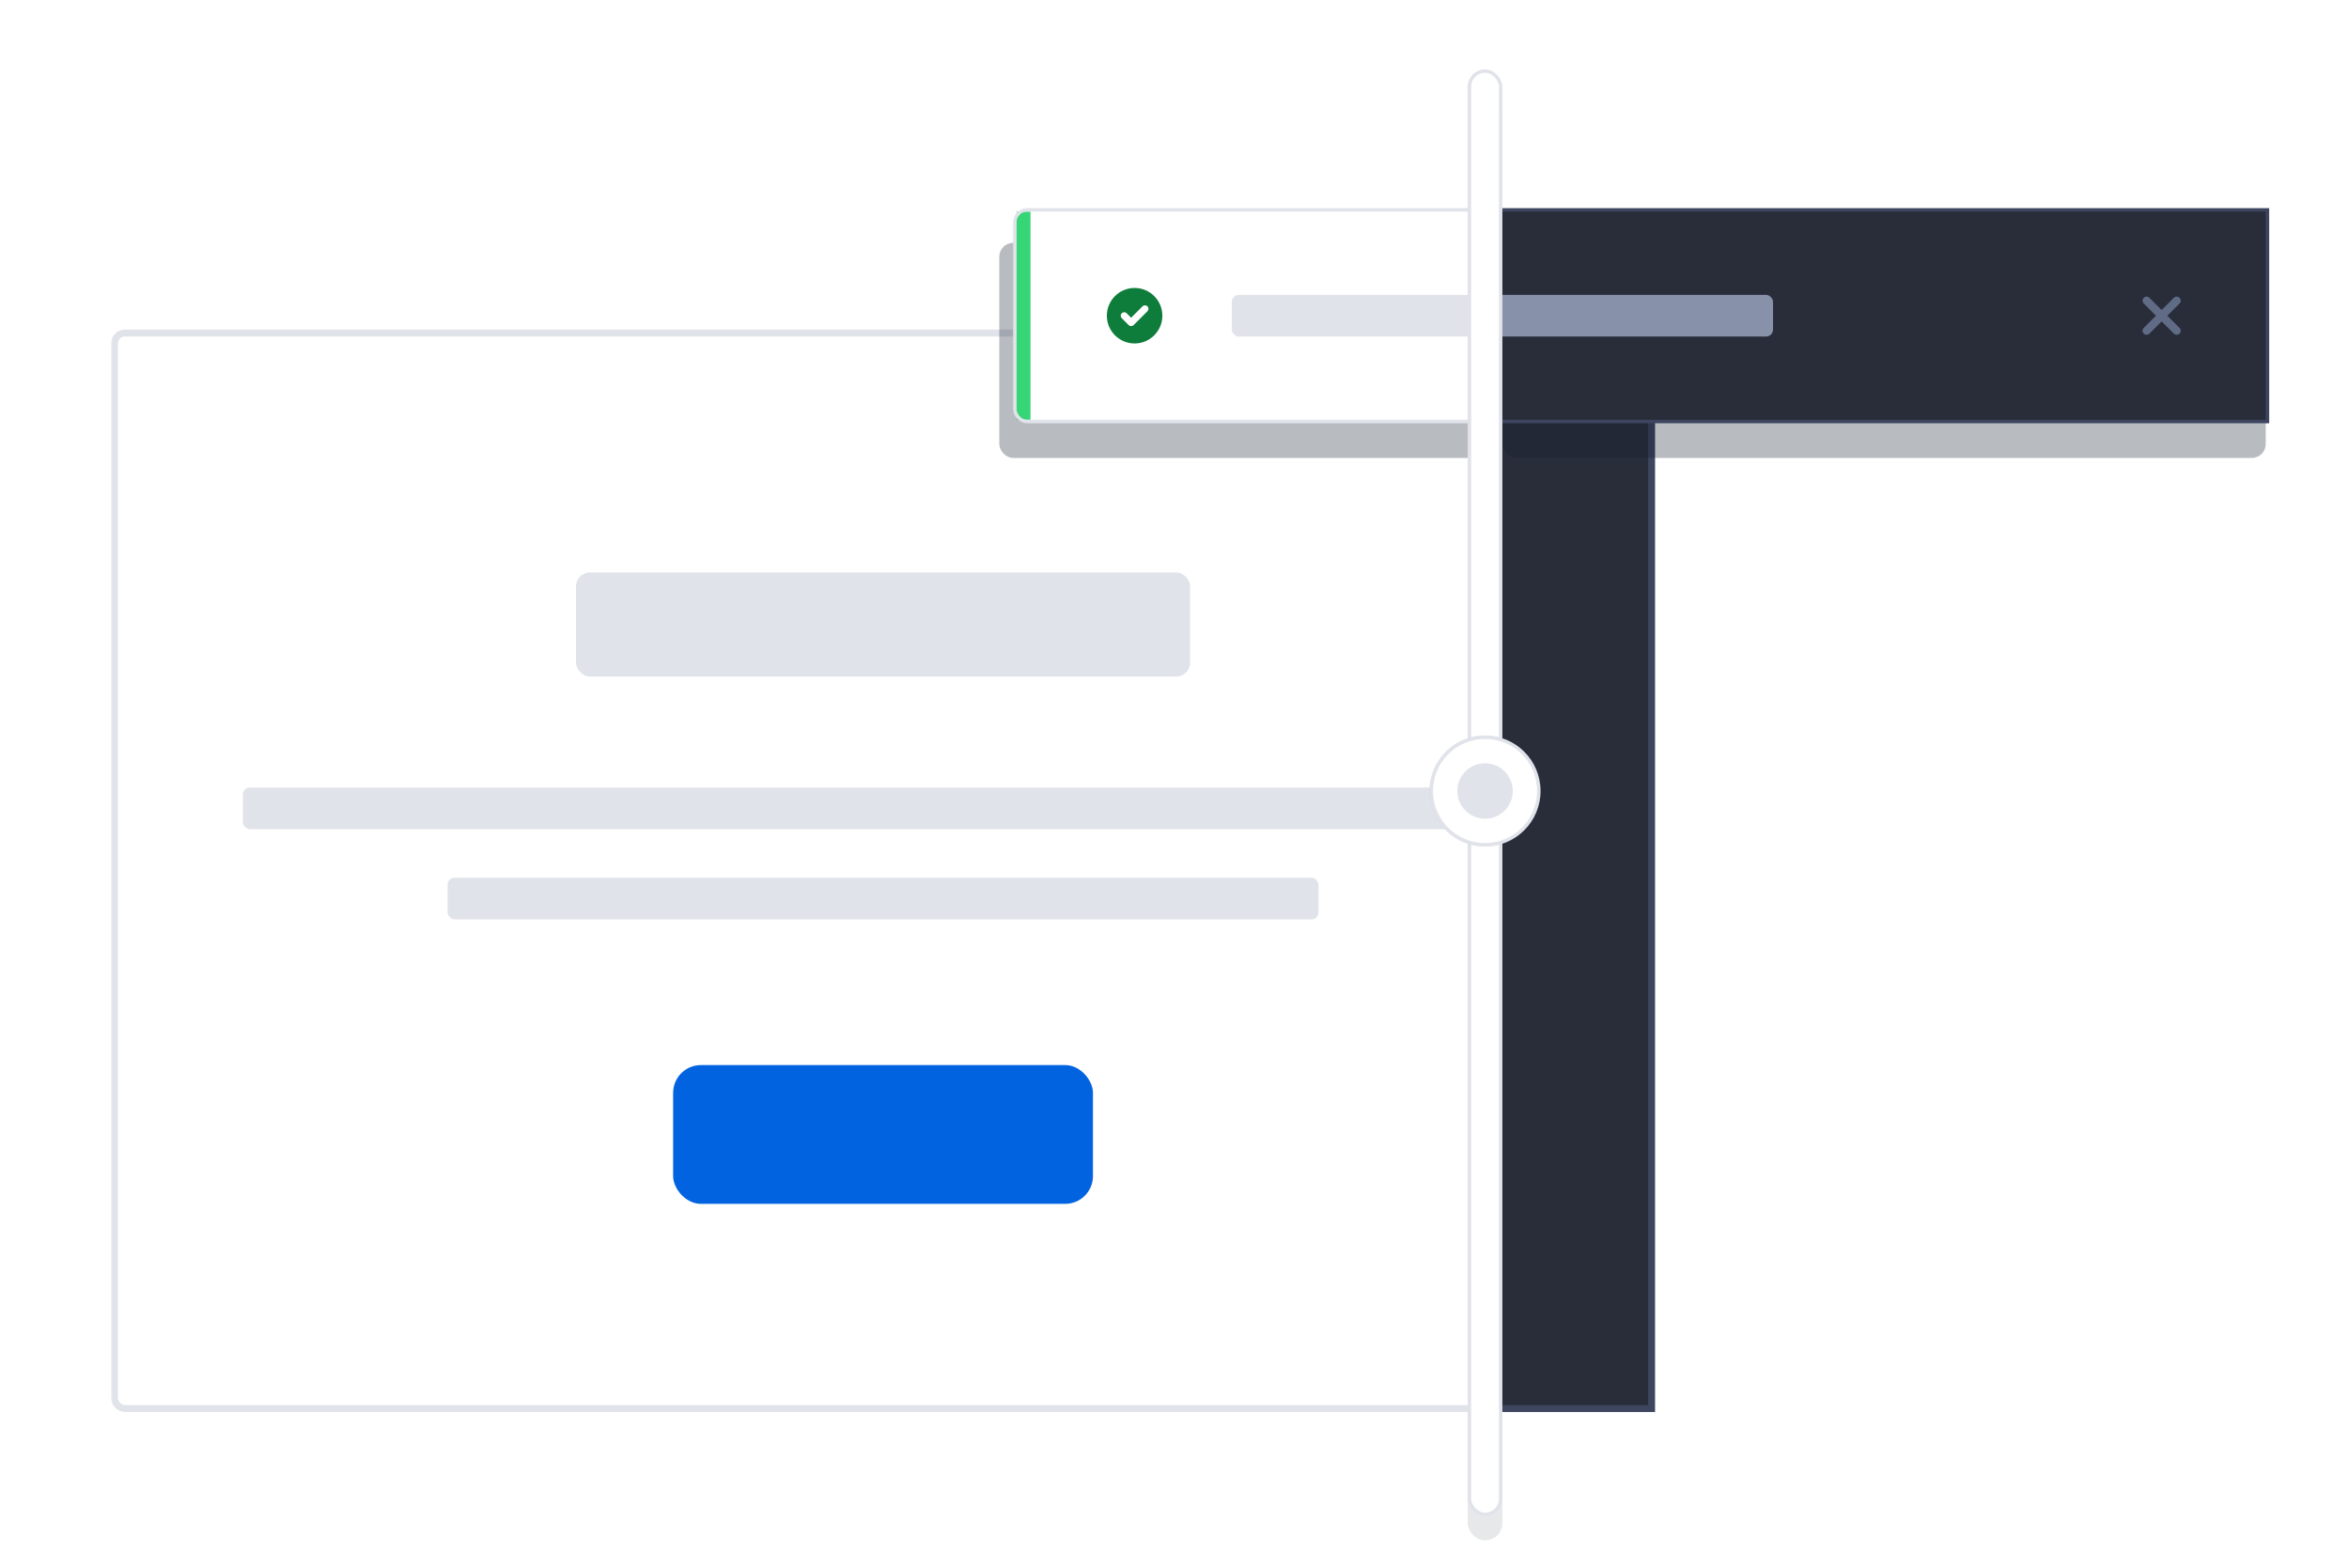 <svg width="677" height="452" viewBox="0 0 677 452" fill="none" xmlns="http://www.w3.org/2000/svg">
<g clip-path="url(#clip0)">
<mask id="mask0" style="mask-type:alpha" maskUnits="userSpaceOnUse" x="428" y="-70" width="266" height="577">
<rect x="428" y="-70" width="266" height="577" fill="#C4C4C4"/>
</mask>
<g mask="url(#mask0)">
<rect x="33" y="96" width="443" height="310" fill="#292D3A"/>
<rect x="33" y="96" width="443" height="310" stroke="#3D455F" stroke-width="2"/>
<rect x="70" y="227" width="369" height="12" rx="2" fill="#8891AA"/>
<g filter="url(#filter0_f)">
<rect x="433" y="70" width="220" height="62" rx="4" fill="#121C2D" fill-opacity="0.3"/>
</g>
<rect x="292.5" y="60.5" width="361" height="61" fill="#292D3A"/>
<path fill-rule="evenodd" clip-rule="evenodd" d="M628.16 94.514L624.645 91L628.16 87.486C628.613 87.032 628.613 86.294 628.16 85.84C627.706 85.387 626.968 85.387 626.514 85.84L623 89.355L619.486 85.84C619.032 85.387 618.294 85.387 617.84 85.84C617.387 86.294 617.387 87.032 617.84 87.486L621.355 91L617.84 94.514C617.387 94.968 617.387 95.706 617.84 96.16C618.294 96.613 619.032 96.613 619.486 96.16L623 92.645L626.514 96.16C626.968 96.613 627.706 96.613 628.16 96.16C628.613 95.706 628.613 94.968 628.16 94.514Z" fill="#606B85"/>
<rect x="292.5" y="60.5" width="361" height="61" stroke="#3D455F"/>
<rect x="355" y="85" width="156" height="12" rx="2" fill="#8891AA"/>
</g>
<mask id="mask1" style="mask-type:alpha" maskUnits="userSpaceOnUse" x="32" y="-70" width="396" height="577">
<rect x="32" y="-70" width="396" height="577" fill="#C4C4C4"/>
</mask>
<g mask="url(#mask1)">
<rect x="33" y="96" width="443" height="310" rx="3" fill="white"/>
<rect x="33" y="96" width="443" height="310" rx="3" stroke="#E1E3EA" stroke-width="2"/>
<rect x="194" y="307" width="121" height="40" rx="8" fill="#0263E0"/>
<rect x="129" y="253" width="251" height="12" rx="2" fill="#E1E3EA"/>
<rect x="70" y="227" width="369" height="12" rx="2" fill="#E1E3EA"/>
<rect x="166" y="165" width="177" height="30" rx="4" fill="#E1E3EA"/>
<g filter="url(#filter1_f)">
<rect x="288" y="70" width="139" height="62" rx="4" fill="#121C2D" fill-opacity="0.3"/>
</g>
<rect x="292.5" y="60.5" width="361" height="61" rx="3.5" fill="white"/>
<rect x="293" y="61" width="4" height="60" fill="#36D576"/>
<path fill-rule="evenodd" clip-rule="evenodd" d="M327 99C331.418 99 335 95.418 335 91C335 86.582 331.418 83 327 83C322.582 83 319 86.582 319 91C319 95.418 322.582 99 327 99ZM326.71 93.705L330.706 89.711C330.894 89.523 331 89.268 331 89.002C331 88.737 330.894 88.482 330.706 88.294C330.518 88.106 330.263 88 329.997 88C329.731 88 329.476 88.106 329.288 88.294L326.001 91.588L324.712 90.29C324.524 90.102 324.269 89.997 324.003 89.997C323.737 89.997 323.482 90.102 323.294 90.29C323.106 90.478 323 90.733 323 90.999C323 91.265 323.106 91.52 323.294 91.708L325.292 93.705C325.385 93.798 325.495 93.873 325.617 93.923C325.739 93.974 325.869 94 326.001 94C326.133 94 326.263 93.974 326.385 93.923C326.507 93.873 326.617 93.798 326.71 93.705Z" fill="#0E7C3A"/>
<rect x="292.5" y="60.5" width="361" height="61" rx="3.5" stroke="#E1E3EA"/>
<rect x="355" y="85" width="156" height="12" rx="2" fill="#E1E3EA"/>
</g>
<g filter="url(#filter2_f)">
<rect x="423" y="27" width="10" height="417" rx="5" fill="#121C2D" fill-opacity="0.1"/>
</g>
<rect x="423.5" y="20.5" width="9" height="416" rx="4.5" fill="white" stroke="#E1E3EA"/>
<g filter="url(#filter3_f)">
<circle cx="428" cy="228" r="16" fill="#121C2D" fill-opacity="0.1"/>
</g>
<circle cx="428" cy="228" r="15.5" fill="white" stroke="#E1E3EA"/>
<circle cx="428" cy="228" r="8" fill="#E1E3EA"/>
</g>
<defs>
<filter id="filter0_f" x="409" y="46" width="268" height="110" filterUnits="userSpaceOnUse" color-interpolation-filters="sRGB">
<feFlood flood-opacity="0" result="BackgroundImageFix"/>
<feBlend mode="normal" in="SourceGraphic" in2="BackgroundImageFix" result="shape"/>
<feGaussianBlur stdDeviation="12" result="effect1_foregroundBlur"/>
</filter>
<filter id="filter1_f" x="264" y="46" width="187" height="110" filterUnits="userSpaceOnUse" color-interpolation-filters="sRGB">
<feFlood flood-opacity="0" result="BackgroundImageFix"/>
<feBlend mode="normal" in="SourceGraphic" in2="BackgroundImageFix" result="shape"/>
<feGaussianBlur stdDeviation="12" result="effect1_foregroundBlur"/>
</filter>
<filter id="filter2_f" x="415" y="19" width="26" height="433" filterUnits="userSpaceOnUse" color-interpolation-filters="sRGB">
<feFlood flood-opacity="0" result="BackgroundImageFix"/>
<feBlend mode="normal" in="SourceGraphic" in2="BackgroundImageFix" result="shape"/>
<feGaussianBlur stdDeviation="4" result="effect1_foregroundBlur"/>
</filter>
<filter id="filter3_f" x="402" y="202" width="52" height="52" filterUnits="userSpaceOnUse" color-interpolation-filters="sRGB">
<feFlood flood-opacity="0" result="BackgroundImageFix"/>
<feBlend mode="normal" in="SourceGraphic" in2="BackgroundImageFix" result="shape"/>
<feGaussianBlur stdDeviation="5" result="effect1_foregroundBlur"/>
</filter>
<clipPath id="clip0">
<rect width="677" height="452" fill="white"/>
</clipPath>
</defs>
</svg>
